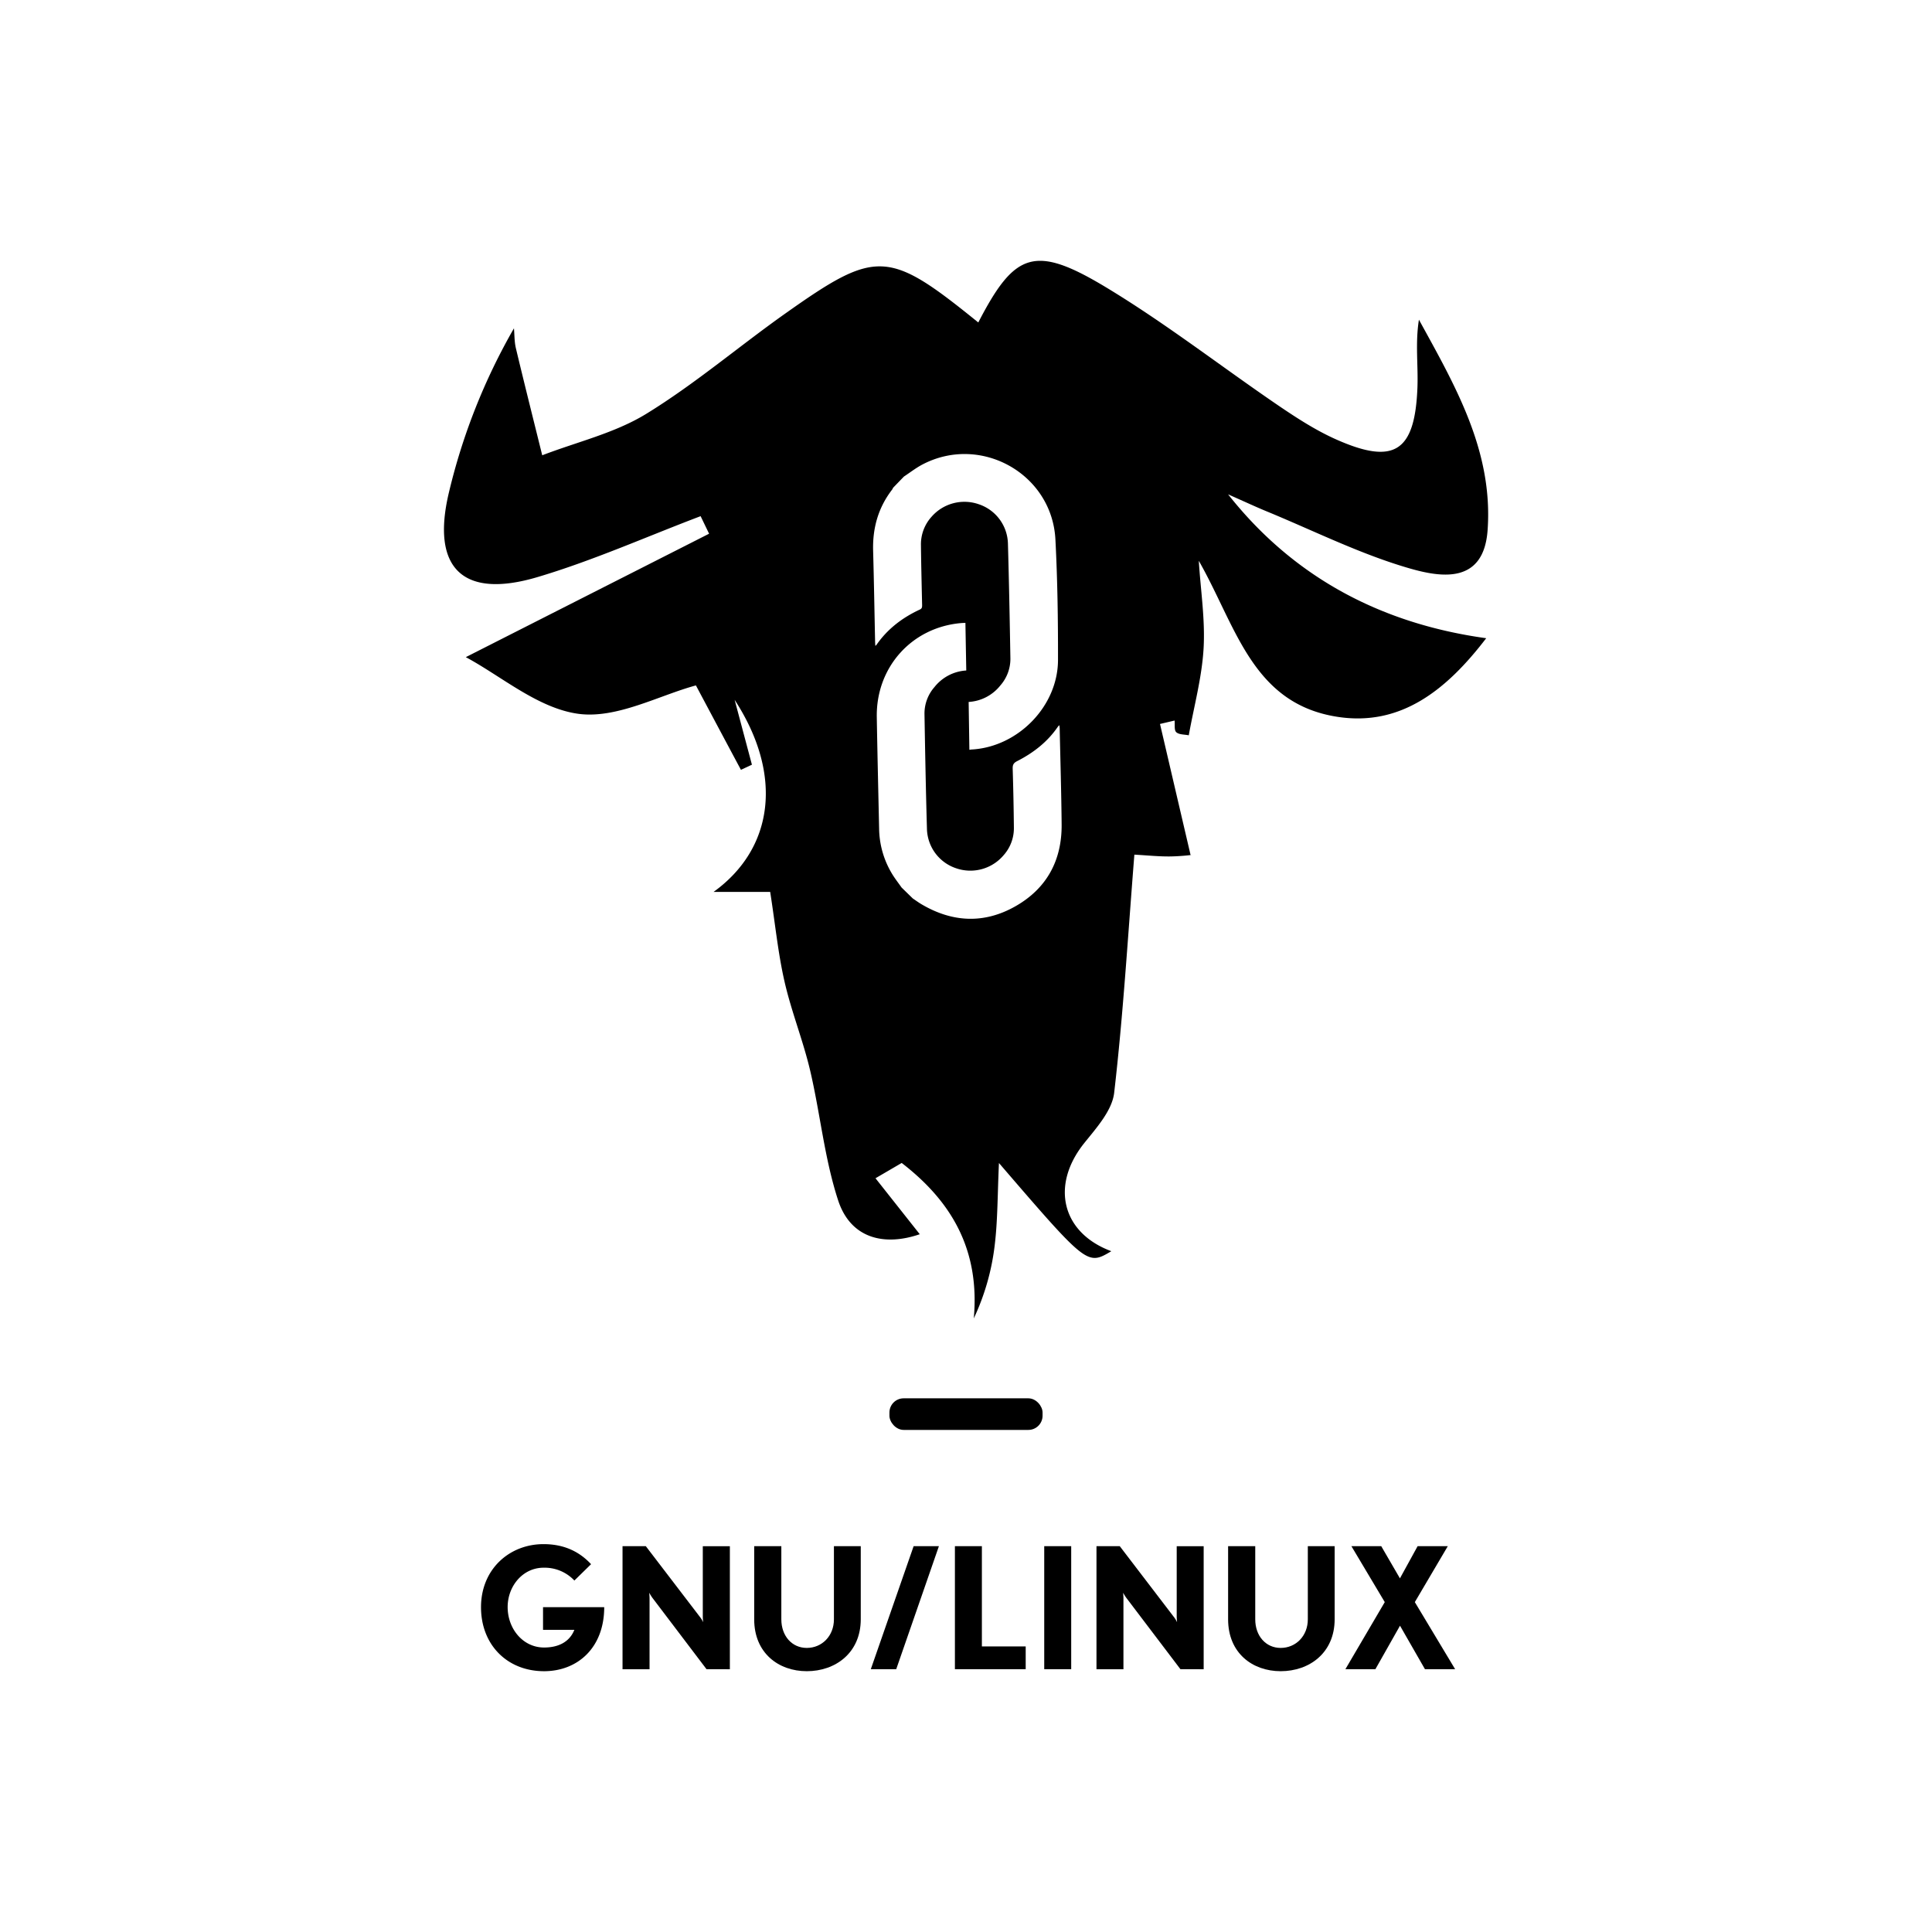<svg id="Layer_1" data-name="Layer 1" xmlns="http://www.w3.org/2000/svg" viewBox="0 0 1080 1080"><defs><style>.cls-1{fill:#fff;}</style></defs><rect class="cls-1" width="1080" height="1080"/><path d="M489.41,658.65l24.74,31.29c-20,6.88-38.69,2.29-45.63-18.94-7.66-23.44-10-48.57-15.68-72.72-3.95-16.74-10.48-32.87-14.3-49.63-3.61-15.81-5.18-32.09-8-50.06H398.88c33.5-24.14,39.23-65.19,11.79-107.37l9.66,36.25-6.14,2.87c-9.1-17-18.2-34.11-25.17-47.19-20.67,5.6-44.15,18.7-65.54,15.9-22.62-3-43.24-21.08-63.09-31.7l136-69-4.74-9.81c-30.37,11.51-60.19,24.85-91.24,34.07-41.6,12.35-59.6-4.86-49.45-47.37a342.7,342.7,0,0,1,36.34-91.71c.33,3.72.22,7.55,1.09,11.15,4.77,20,9.79,39.89,14.72,59.83,19.45-7.49,40.49-12.37,58-23.08,27.21-16.67,51.74-37.67,77.87-56.17,51.11-36.17,57.61-35.69,107.89,5,20.43-39.51,31.6-43.72,71.86-19.37,33.18,20.07,64,44.07,96.09,65.94,10.33,7,21,13.92,32.39,18.94,32.2,14.23,43.74,6.76,45.14-29.06.49-12.35-1.27-24.79.84-38,20.17,36.78,41.54,73.25,38.39,117.61-2.16,30.36-26,26.5-43.75,21.37-27.27-7.88-53.08-20.84-79.47-31.72-5.95-2.44-11.78-5.17-21.84-9.62,35.87,45.42,84.21,72.11,144.28,80.42-22.1,28.87-47.67,49.44-83.16,43.94-47.7-7.38-56.61-50.64-77.51-87.23,1,16.33,3.62,32.75,2.68,49s-5.37,32.38-8.28,48.56c-2.4-.51-5.45-.31-7-1.74-1.25-1.15-.69-4.27-.93-6.51l-8.15,1.91c5.73,24.56,11.45,49.12,17.08,73.22,2.45-.2-4.29.71-11,.83-6.56.11-13.14-.6-20.41-1-3.63,45.61-6.23,89.51-11.29,133.12-1.15,9.94-9.92,19.63-16.76,28.17-18.89,23.59-12.55,50.12,15.17,60.39-13.49,8-13.49,8-62.82-49.3-.82,17.61-.67,31.84-2.36,45.85A132.28,132.28,0,0,1,544.35,737c3.5-38.74-12.75-65.66-40.3-86.9Z"/><path class="cls-1" d="M504,496.14c-1.79-2.54-3.72-5-5.32-7.64a50.05,50.05,0,0,1-7.25-25.33c-.45-20.77-.95-41.53-1.3-62.3-.47-27.87,19.52-50.13,47-52.55.89-.07,1.79-.1,2.54-.14.16,8.89.32,17.69.48,26.63a24.53,24.53,0,0,0-17.79,9.28A22.44,22.44,0,0,0,516.79,399c.37,21.46.76,42.93,1.38,64.39a23.83,23.83,0,0,0,16.38,22A24.33,24.33,0,0,0,561,478.1a22.65,22.65,0,0,0,5.77-15.26q-.16-16.56-.67-33.13c-.06-2.13.46-3.21,2.5-4.24,9-4.59,16.88-10.66,22.68-19.12.2-.28.45-.52.89-1,.09.77.19,1.26.2,1.76.38,17.92.93,35.84,1.09,53.76.18,20.08-8.32,35.76-25.74,45.69s-35.17,9.16-52.46-1c-1.72-1-3.34-2.2-5-3.31Z"/><path class="cls-1" d="M505.31,266.39c3.47-2.28,6.77-4.88,10.43-6.78,32.6-17,72.33,5.27,74.24,41.93,1.17,22.4,1.49,44.87,1.45,67.31,0,25.75-22.09,48.42-47.79,50.1-.61,0-1.23.13-1.75.19l-.41-26.75a24.4,24.4,0,0,0,17.78-9.29,22.46,22.46,0,0,0,5.56-14.91c-.37-21.47-.77-42.93-1.38-64.4a23.82,23.82,0,0,0-16.2-21.88,24.36,24.36,0,0,0-26.53,7,22.93,22.93,0,0,0-5.9,15.63c.13,11.26.41,22.51.66,33.77,0,1.11-.07,1.88-1.29,2.44-9.82,4.55-18.17,10.92-24.36,19.92-.07.1-.22.15-.5.33-.05-.77-.11-1.44-.13-2.11-.36-17-.64-34-1.11-51.06-.34-12.6,2.83-24,10.58-34.08a6.7,6.7,0,0,0,.59-1.09Z"/><path d="M304.13,934.21c-20.45,0-35.24-14.6-35.24-35.8s15.83-35.23,34.95-35.23c12.16,0,20.54,4.71,26.57,11.21l-9.33,9.14a22.82,22.82,0,0,0-17.24-7.17c-11.49,0-20.06,10.18-20.06,22,0,12.16,8.57,22.61,20.35,22.61,8.29,0,14.32-3.29,16.95-9.89H303.56V898.41h34.2C337.76,921.12,322.88,934.21,304.13,934.21Z"/><path d="M394.94,933.08l-30.33-40c-.85-1.22-1.6-2.54-1.7-2.73,0,.09.19,1.79.19,3.39v39.38H348V864.31h13L391.36,904a13.25,13.25,0,0,1,1.7,2.83c0-.1-.19-1.79-.19-3.49v-39H408v68.77Z"/><path d="M451,934.21c-15.83,0-29.4-10.17-29.4-29V864.31h15.17V905.2c0,9.32,5.94,16,14.23,16,8.48,0,15.17-6.69,15.17-16V864.31h15V905.2C481.15,924,467,934.21,451,934.21Z"/><path d="M501,933.08H486.79l23.94-68.77h14.13Z"/><path d="M533.8,933.08V864.31h15.08v56.05h24.49v12.72Z"/><path d="M583.73,933.08V864.31h15.08v68.77Z"/><path d="M659.86,933.08l-30.34-40a30.11,30.11,0,0,1-1.69-2.73c0,.09.18,1.79.18,3.39v39.38H612.94V864.31h13L656.28,904a14.23,14.23,0,0,1,1.7,2.83c0-.1-.19-1.79-.19-3.49v-39h15.07v68.77Z"/><path d="M715.91,934.21c-15.83,0-29.39-10.17-29.39-29V864.31h15.17V905.2c0,9.32,5.93,16,14.22,16,8.48,0,15.17-6.69,15.17-16V864.31h15V905.2C746.06,924,731.93,934.21,715.91,934.21Z"/><path d="M796.55,933.08l-13.94-24.3-13.75,24.3H752.09l22-37.49-18.65-31.28h16.67l10.46,18,9.89-18h16.87L790.9,895.59l22.52,37.49Z"/><rect x="497.2" y="781.67" width="85.6" height="17.66" rx="7.94"/></svg>